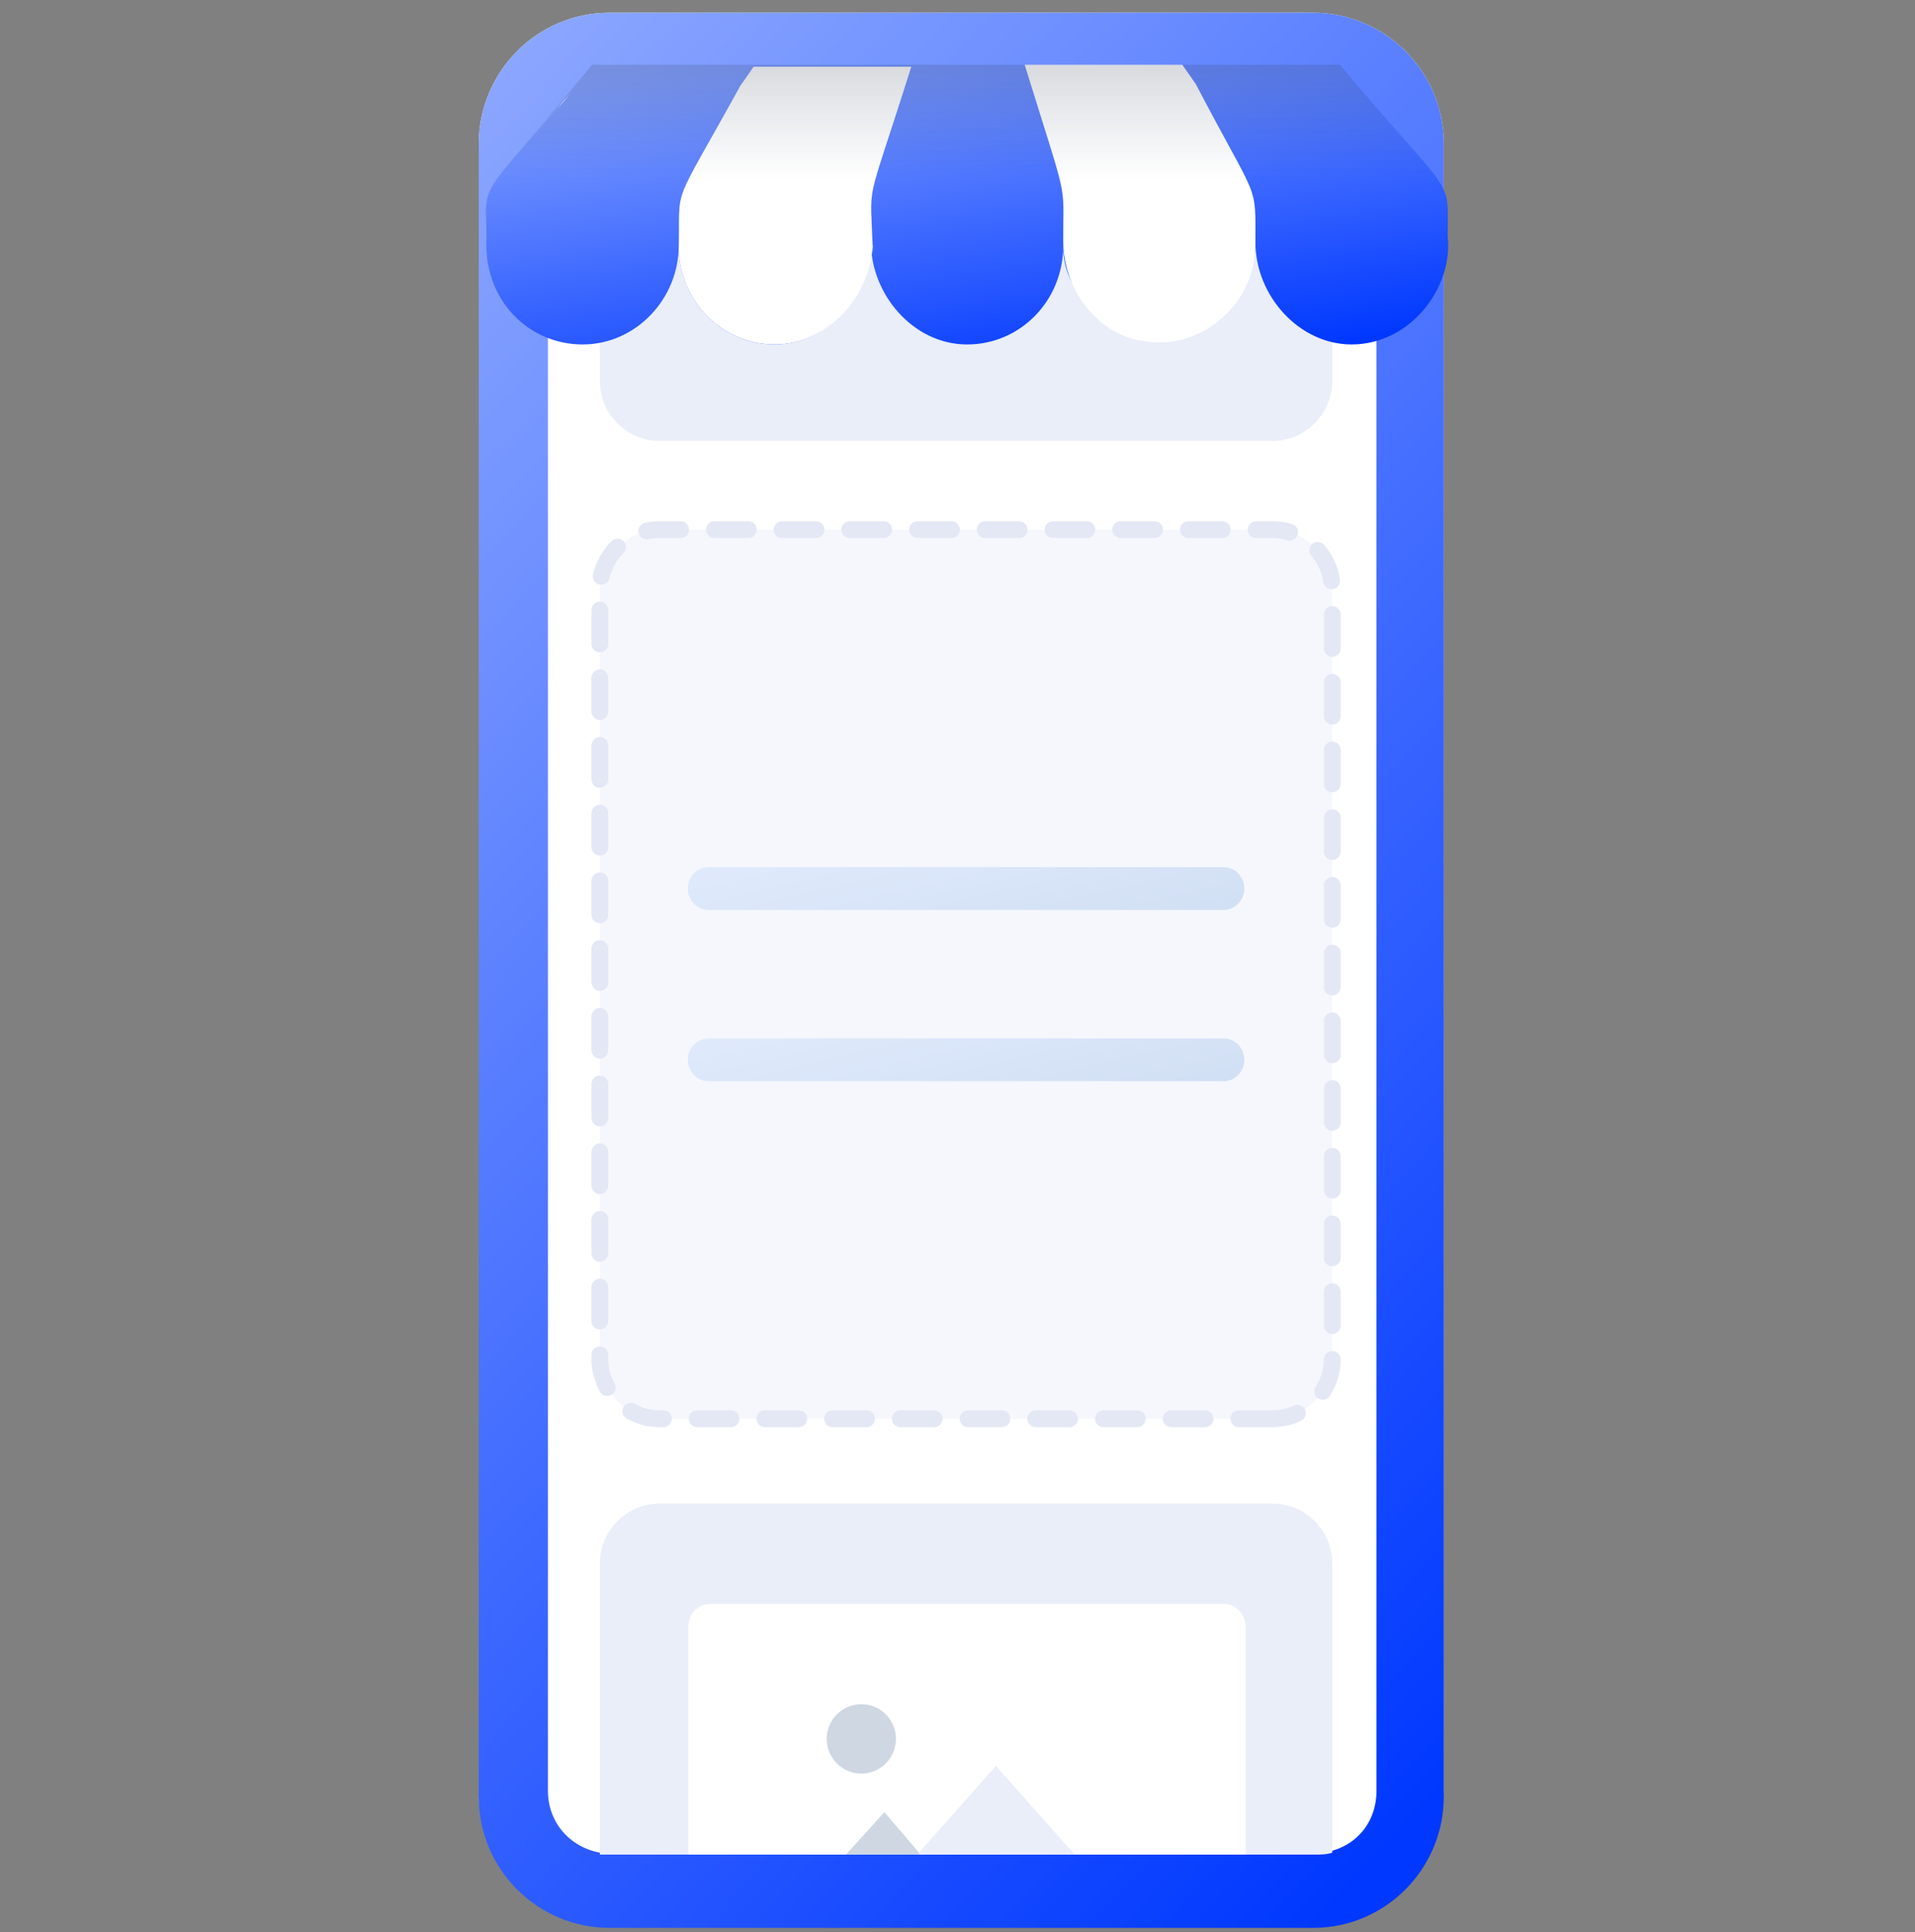 <svg width="112" height="113" viewBox="0 0 112 113" fill="none" xmlns="http://www.w3.org/2000/svg">
<rect x="0" y="0" width="112" height="113" fill="#808080" stroke="none"/>
<path d="M84.104 104.737C84.104 108.91 80.731 112.407 76.458 112.407H35.645C31.485 112.407 28 109.023 28 104.737V8.415C28 4.242 31.373 0.745 35.645 0.745H76.796C80.956 0.745 84.441 4.129 84.441 8.415V104.85H84.104V104.737Z" fill="white"/>
<path d="M76.796 0.745C80.956 0.745 84.441 4.129 84.441 8.415V105.075C84.441 109.249 81.068 112.745 76.796 112.745H35.645C31.485 112.745 28 109.361 28 105.075V8.415C28 4.242 31.373 0.745 35.645 0.745H76.796Z" fill="url(#paint0_linear_8099_26613)"/>
<path d="M80.505 8.077V104.737C80.505 106.429 79.493 107.782 77.919 108.234C77.582 108.346 77.245 108.346 76.795 108.346H35.645C35.42 108.346 35.195 108.346 35.083 108.346C33.284 108.008 32.047 106.542 32.047 104.737V8.415C32.047 6.497 33.284 5.031 35.083 4.806C35.307 4.806 35.42 4.806 35.645 4.806H41.716C42.503 4.806 43.065 5.37 43.065 6.159C43.065 7.738 44.414 9.092 45.989 9.092H66.901C68.475 9.092 69.824 7.738 69.824 6.159C69.712 5.257 70.274 4.693 71.061 4.693H76.795V4.467C77.132 4.467 77.582 4.467 77.919 4.58C79.493 5.031 80.505 6.385 80.505 8.077Z" fill="white"/>
<path d="M59.819 5.708H54.31C53.748 5.708 53.523 5.144 53.523 4.918C53.523 4.354 54.085 4.129 54.31 4.129H59.819C60.381 4.129 60.606 4.693 60.606 4.918C60.606 5.482 60.269 5.708 59.819 5.708Z" fill="#2D5887"/>
<path d="M51.162 5.708H50.937C50.375 5.708 50.15 5.144 50.15 4.918C50.15 4.354 50.712 4.129 50.937 4.129H51.162C51.724 4.129 51.949 4.693 51.949 4.918C51.949 5.482 51.724 5.708 51.162 5.708Z" fill="#2D5887"/>
<path d="M74.435 82.969H38.569C36.657 82.969 35.084 81.39 35.084 79.472V34.469C35.084 32.552 36.657 30.973 38.569 30.973H74.435C76.346 30.973 77.92 32.552 77.92 34.469V79.472C77.92 81.39 76.346 82.969 74.435 82.969Z" fill="white"/>
<path d="M74.435 82.969H38.569C36.657 82.969 35.084 81.39 35.084 79.472V34.469C35.084 32.552 36.657 30.973 38.569 30.973H74.435C76.346 30.973 77.92 32.552 77.92 34.469V79.472C77.92 81.39 76.346 82.969 74.435 82.969Z" fill="#F5F7FD" stroke="#E4E8F5" stroke-width="0.984" stroke-linecap="round" stroke-linejoin="round" stroke-dasharray="1.98 1.98"/>
<path d="M77.919 4.58V22.288C77.919 24.206 76.345 25.785 74.433 25.785H38.567C36.656 25.785 35.082 24.206 35.082 22.288V4.693C35.307 4.693 35.419 4.693 35.644 4.693H41.715C42.503 4.693 43.065 5.257 43.065 6.046C43.065 7.625 44.414 8.979 45.988 8.979H66.9C68.474 8.979 69.824 7.625 69.824 6.046C69.711 5.257 70.273 4.693 71.06 4.693H76.794V4.467C77.244 4.467 77.581 4.467 77.919 4.58Z" fill="#EAEEF9"/>
<path d="M77.919 91.428V108.347C77.581 108.459 77.244 108.459 76.794 108.459H35.644C35.419 108.459 35.194 108.459 35.082 108.459V91.428C35.082 89.511 36.656 87.932 38.567 87.932H74.433C76.345 87.932 77.919 89.511 77.919 91.428Z" fill="#EAEEF9"/>
<path d="M84.667 13.828C85.004 16.761 82.531 20.145 79.045 20.145C76.01 20.145 73.424 17.325 73.424 14.167V14.28C73.311 18.002 70.28 19.84 67.132 19.051H66.79C64.541 18.6 62.181 17.325 62.181 14.392C62.181 17.55 59.707 20.145 56.559 20.145C53.411 20.145 50.937 17.212 50.937 14.167C50.937 17.325 48.351 20.145 45.316 20.145C42.167 20.145 39.694 17.55 39.694 14.392C39.694 17.438 37.221 20.145 34.072 20.145C30.924 20.145 28.226 17.55 28.451 13.828C28.451 10.445 27.664 12.024 34.747 3.903H78.483C85.229 11.911 84.667 10.219 84.667 13.828Z" fill="url(#paint1_linear_8099_26613)"/>
<path d="M51.047 14.843C51.047 14.618 51.047 14.28 51.047 14.054C51.047 17.212 48.462 20.145 45.313 20.145C42.165 20.145 39.692 17.55 39.692 14.392C39.692 14.505 39.692 14.618 39.692 14.731C39.804 10.557 39.13 12.588 43.29 5.031L44.077 3.903H53.296C50.485 12.813 50.935 10.219 51.047 14.843Z" fill="white"/>
<path d="M73.423 14.28C73.423 18.115 69.825 20.596 66.79 19.919H66.677C64.204 19.468 62.18 16.987 62.18 14.054C62.18 10.445 62.517 12.137 59.931 3.791H69.151L69.938 4.918C73.648 12.024 73.423 10.558 73.423 14.28Z" fill="white"/>
<path d="M72.861 95.15V108.459H40.256V95.15C40.256 94.36 40.818 93.796 41.605 93.796H71.624C72.187 93.796 72.861 94.36 72.861 95.15Z" fill="white"/>
<path d="M53.861 108.459H49.476L51.725 105.978L53.748 108.347L53.861 108.459Z" fill="#CED7E2"/>
<path d="M62.855 108.459H53.748V108.347L58.245 103.271L62.855 108.459Z" fill="#EAEEF9"/>
<path d="M50.375 103.722C51.493 103.722 52.399 102.813 52.399 101.692C52.399 100.571 51.493 99.662 50.375 99.662C49.258 99.662 48.352 100.571 48.352 101.692C48.352 102.813 49.258 103.722 50.375 103.722Z" fill="#CED7E2"/>
<path opacity="0.2" d="M84.554 11.573H28.45C28.563 11.122 28.675 10.784 29.012 10.445L34.634 3.791H78.37L83.992 10.445C84.329 10.784 84.441 11.122 84.554 11.573Z" fill="url(#paint2_linear_8099_26613)"/>
<path d="M71.562 53.213H41.441C40.712 53.213 40.226 52.588 40.226 51.963C40.226 51.212 40.833 50.712 41.441 50.712H71.562C72.29 50.712 72.776 51.338 72.776 51.963C72.776 52.588 72.29 53.213 71.562 53.213Z" fill="url(#paint3_linear_8099_26613)"/>
<path d="M71.562 63.229H41.441C40.712 63.229 40.226 62.604 40.226 61.979C40.226 61.229 40.833 60.728 41.441 60.728H71.562C72.29 60.728 72.776 61.354 72.776 61.979C72.776 62.604 72.29 63.229 71.562 63.229Z" fill="url(#paint4_linear_8099_26613)"/>
<defs>
<linearGradient id="paint0_linear_8099_26613" x1="83.866" y1="105.389" x2="-53.959" y2="-23.088" gradientUnits="userSpaceOnUse">
<stop stop-color="#0038FF"/>
<stop offset="1" stop-color="#EFF6FF"/>
</linearGradient>
<linearGradient id="paint1_linear_8099_26613" x1="84.124" y1="19.078" x2="78.02" y2="-20.042" gradientUnits="userSpaceOnUse">
<stop stop-color="#0038FF"/>
<stop offset="1" stop-color="#EFF6FF"/>
</linearGradient>
<linearGradient id="paint2_linear_8099_26613" x1="56.497" y1="10.601" x2="56.497" y2="3.156" gradientUnits="userSpaceOnUse">
<stop offset="0.003" stop-color="#3F5073" stop-opacity="0"/>
<stop offset="1" stop-color="#283247"/>
</linearGradient>
<linearGradient id="paint3_linear_8099_26613" x1="40.166" y1="50.712" x2="42.67" y2="61.463" gradientUnits="userSpaceOnUse">
<stop stop-color="#E0EAFC"/>
<stop offset="1" stop-color="#CFDEF3"/>
</linearGradient>
<linearGradient id="paint4_linear_8099_26613" x1="40.166" y1="60.728" x2="42.67" y2="71.479" gradientUnits="userSpaceOnUse">
<stop stop-color="#E0EAFC"/>
<stop offset="1" stop-color="#CFDEF3"/>
</linearGradient>
</defs>
</svg>
